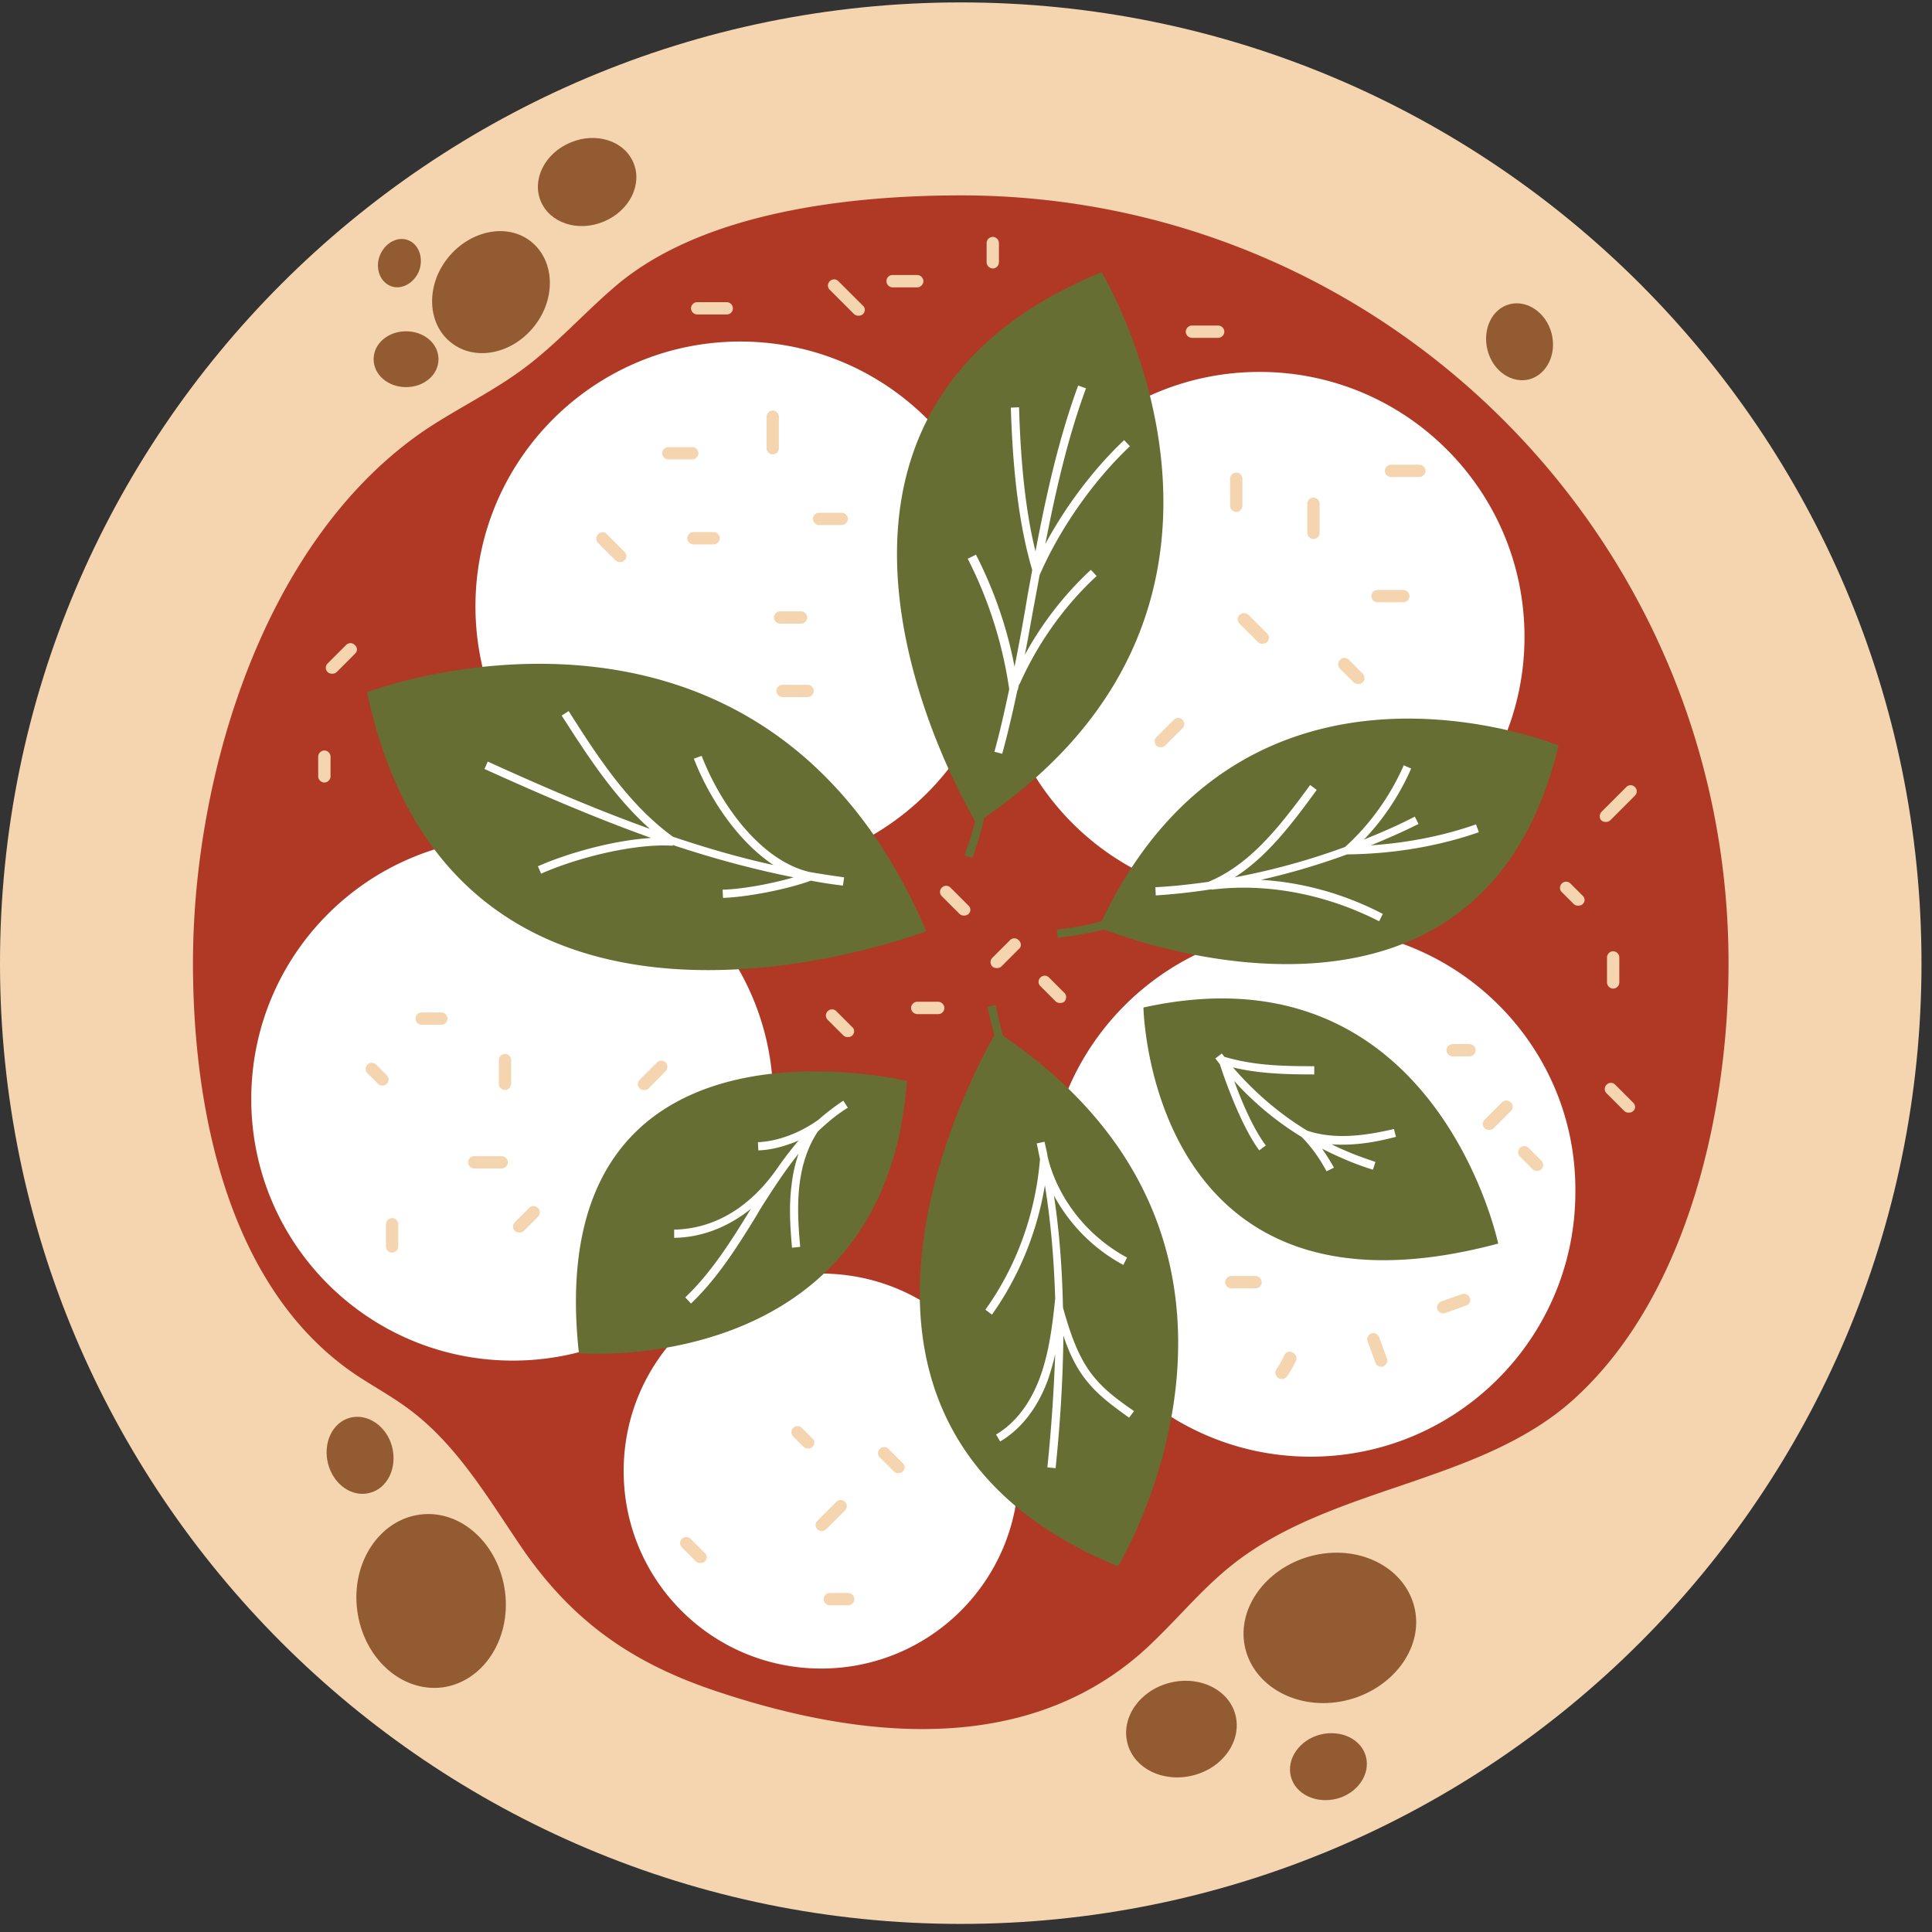 <svg xmlns="http://www.w3.org/2000/svg" width="367" viewBox="0 0 275.25 275.25" height="367" version="1.0"><rect x="0" y="0" width="275.25" height="275.25" fill="#333333" stroke="none"/><defs><clipPath id="a"><path d="M50.352 57h203.445v160.762H50.352zm0 0"/></clipPath><clipPath id="b"><path d="M0 .344h273.754v273.754H0zm0 0"/></clipPath></defs><g clip-path="url(#a)"><path d="M89.957 103.09c-5.043.379-17.355 2.074-26.824 9.68-7.094 5.699-12.738 14.574-12.781 28.515-.043 13.516 5.988 22.004 13.492 27.383 8.492 6.086 19.09 7.922 24.636 8.48 1.098 3.73 1.852 8.434 2.16 13.54.337 5.558.133 11.585-.824 17.41l-1.59 9.668 8.926-4.059c9.711-4.465 27.856-8.164 46.903-7.945 4.785.054 9.617.394 14.43.886 3.214.332 6.394.684 9.566 1.176 4.078.633 8.008 1.375 11.93 2.414 4.14 1.098 8.027 2.235 11.874 3.996-2.957-2.98-6.039-5.586-9.605-7.886-3.527-2.278-7.29-4.067-11.262-5.63-3.133-1.226-6.347-2.187-9.648-2.96-2.18-.512-4.39-.875-6.61-1.176-8.421-1.133-16.953-1.144-24.988-.59-10.86.746-20.836 2.715-28.629 5.117a92.4 92.4 0 0 0-.004-11.058c-.484-7.934-2-15.035-4.011-19.887l-1.336-3.223H92.27s-12.872.067-22.41-6.699c-5.212-3.695-9.294-9.605-9.325-18.957-.031-10.066 3.809-16.586 8.899-20.738 7.046-5.746 16.16-7.258 20.43-7.652.116 1.406.296 2.804.53 4.175 1.891 10.989 7.184 20.336 14.801 24.961-6.18-5.582-9.27-15.027-9.367-25.449-.078-8.512 2.063-17.543 6.66-25.586 2.485-4.351 5.762-8.308 9.805-11.758 7.844-6.691 18.82-11.136 33.684-10.965 16.097.106 26.859 4.977 33.992 11.622 14.035 13.085 14.035 32.543 14.035 32.543v6.445l6.402-.77s16.809-2.125 29.52 4.836c7.09 3.88 12.68 10.88 12.73 23.153.094 11.73-4.105 18.507-9.902 22.23-4.77 3.063-10.395 4.117-15.156 4.566-4.543.43-8.368.293-10.141.188.262-.367.508-.738.742-1.117a25.16 25.16 0 0 0 2.899-6.614c.468-1.718.816-3.44.902-5.27.184-3.862-.39-7.675-1.867-11.76-.14 2.292-.543 4.312-1.063 6.378-.777 3.113-2.058 5.766-3.554 8.363-.977 1.696-2.118 3.215-3.305 4.727-.781.996-1.613 1.95-2.438 2.91-2.128 2.484-4.39 4.797-7.07 6.703-4.305 3.059-8.984 5.375-14.305 6.25 5.75.946 11.442.41 16.805-1.55 1.895-.692 3.676-1.602 5.363-2.672a46.17 46.17 0 0 0-1.101 10.847c.113 6.817 1.433 13.727 3.047 20.918.398-7.133 1.183-13.875 2.672-20.316.707-3.063 1.601-5.965 2.796-8.715 2.438.402 6.063.82 10.227.707 6.316-.168 13.746-1.73 20.133-5.637 8.383-5.129 15.195-14.41 15.328-31.136.059-13.536-4.926-22.497-11.766-28.489-11.199-9.804-28.101-11.156-36.96-11.117-1.145-8.285-4.899-23.574-17.176-34.973-8.79-8.16-21.934-14.472-41.743-14.52-15.136.013-27.003 3.93-35.875 10.212-2.882 2.039-5.468 4.312-7.707 6.812-3.484 3.895-6.25 8.215-8.246 12.813a54.84 54.84 0 0 0-4.238 16.25zm0 0" fill-rule="evenodd"/></g><g clip-path="url(#b)"><path fill="#f5d5af" d="M273.754 137.223c0 75.574-61.3 136.875-136.875 136.875C61.3 274.098 0 212.797 0 137.223 0 61.648 61.3.343 136.879.343c75.574 0 136.875 61.305 136.875 136.88zm0 0"/></g><path fill="#af3925" d="M136.879 27.836c-15.797 0-36.852 2.34-49.254 12.988-4.445 3.801-8.305 8.188-13.043 11.7-4.39 3.273-9.418 5.671-13.98 8.714-23.106 15.676-33.11 49.367-33.11 75.985 0 20.59 4.856 46.093 22.988 58.492 2.516 1.7 5.149 3.101 7.606 4.914 6.96 5.09 11.406 12.754 16.262 19.89 7.254 10.586 15.91 16.551 28.02 20.532 19.71 6.55 43.05 9.242 59.952-5.324 4.563-3.977 8.309-8.832 13.047-12.637 14.39-11.582 35.914-11.582 49.367-24.215 15.852-14.8 21.528-40.828 21.528-61.652 0-60.426-48.961-109.387-109.383-109.387zm-89.79 82.77c0 .468-.41.878-.878.878a.901.901 0 0 1-.879-.879v-2.804c0-.469.41-.88.879-.88.469 0 .879.411.879.88zm3.509-17.489-2.633 2.633c-.176.176-.41.234-.645.234-.23 0-.465-.058-.64-.234a.85.85 0 0 1 0-1.23l2.633-2.633a.852.852 0 0 1 1.226 0c.41.351.41.879.059 1.23zm1.113 60.367c-.352-.351-.527-.761-.527-1.23s.175-.934.527-1.227c.64-.644 1.812-.644 2.453 0l1.523 1.52c.352.351.528.762.528 1.23 0 .465-.176.934-.528 1.227-.351.351-.761.527-1.23.527-.465 0-.934-.176-1.227-.527zm5.906 24.098c0 .996-.762 1.754-1.754 1.754-.996 0-1.758-.758-1.758-1.754v-3.156c0-.996.762-1.758 1.758-1.758.992 0 1.754.762 1.754 1.758zm12.574-26.555c0-.996.762-1.754 1.758-1.754.992 0 1.754.758 1.754 1.754v3.391c0 .996-.762 1.758-1.754 1.758a1.726 1.726 0 0 1-1.758-1.758zm-7.308-4.152h-2.809c-.996 0-1.754-.762-1.754-1.758 0-.992.758-1.754 1.754-1.754h2.809c.992 0 1.754.762 1.754 1.754 0 .996-.762 1.758-1.754 1.758zm4.68 20.473a1.726 1.726 0 0 1-1.758-1.758c0-.992.761-1.754 1.757-1.754h3.918c.997 0 1.754.762 1.754 1.754 0 .996-.757 1.758-1.754 1.758zm9.707 6.55-2.047 2.047c-.352.352-.758.528-1.227.528-.469 0-.937-.176-1.23-.528-.348-.351-.524-.761-.524-1.23 0-.465.176-.934.524-1.227l2.046-2.047c.645-.644 1.817-.644 2.458 0 .351.352.527.762.527 1.227 0 .469-.176.937-.527 1.23zm49.898-134.714h3.508c.469 0 .879.41.879.879 0 .468-.41.878-.88.878h-3.507a.901.901 0 0 1-.879-.879c0-.468.352-.878.879-.878zm-10.473 32.992h3.22c.991 0 1.753.761 1.753 1.754 0 .996-.762 1.757-1.754 1.757h-3.219a1.726 1.726 0 0 1-1.754-1.757c0-.993.762-1.754 1.754-1.754zm4.739 75.34c-.176.175-.41.234-.641.234-.234 0-.469-.059-.645-.234l-2.222-2.223a.845.845 0 0 1 0-1.227.845.845 0 0 1 1.226 0l2.223 2.223c.41.352.41.875.059 1.227zm-26.204-84.7h3.391c.996 0 1.754.762 1.754 1.754 0 .996-.758 1.758-1.754 1.758h-3.39a1.726 1.726 0 0 1-1.758-1.758c0-.992.761-1.754 1.757-1.754zm-6.843 18.192c-.469 0-.938-.176-1.23-.528L84.64 77.97c-.352-.352-.528-.762-.528-1.23 0-.47.176-.938.528-1.227.644-.645 1.812-.645 2.457 0l2.515 2.511c.352.352.528.762.528 1.23 0 .47-.176.938-.528 1.227-.351.293-.761.528-1.226.528zm7.078 72.242-2.457 2.457c-.352.352-.762.527-1.23.527-.47 0-.934-.175-1.227-.527-.352-.352-.528-.762-.528-1.23 0-.47.176-.934.528-1.227l2.457-2.457c.699-.703 1.812-.703 2.457 0 .347.352.523.762.523 1.227 0 .468-.175.878-.523 1.23zm5.613 69.84c-.351.351-.762.527-1.226.527-.47 0-.938-.176-1.23-.527l-1.99-1.988c-.35-.352-.527-.758-.527-1.227 0-.469.176-.938.528-1.23.644-.641 1.812-.641 2.457 0l1.988 1.992c.352.347.527.758.527 1.226 0 .469-.175.88-.527 1.227zm.586-144.656h-2.867a1.722 1.722 0 0 1-1.754-1.754c0-.993.762-1.754 1.754-1.754h2.867c.992 0 1.754.761 1.754 1.754 0 .996-.82 1.754-1.754 1.754zm1.871-33.633h-4.21a.901.901 0 0 1-.88-.88.9.9 0 0 1 .88-.874h4.21a.9.9 0 0 1 .88.875.863.863 0 0 1-.88.879zm4.797 19.011V59.31c0-.996.762-1.758 1.754-1.758.996 0 1.754.761 1.754 1.758v4.504c0 .992-.758 1.753-1.754 1.753a1.725 1.725 0 0 1-1.754-1.754zm2.867 22.403h2.98c.997 0 1.758.762 1.758 1.754 0 .996-.761 1.754-1.757 1.754h-2.98c-.997 0-1.759-.758-1.759-1.754 0-.992.762-1.754 1.758-1.754zm-1.523 12.226c0-.996.761-1.757 1.758-1.757H115c.996 0 1.754.761 1.754 1.757 0 .993-.758 1.754-1.754 1.754h-3.566a1.762 1.762 0 0 1-1.758-1.754zm4.215 108.274-1.465-1.465c-.352-.352-.528-.758-.528-1.227 0-.468.176-.937.528-1.23.644-.64 1.812-.64 2.457 0l1.46 1.465c.352.347.528.758.528 1.226 0 .47-.176.938-.527 1.23-.348.349-.758.524-1.227.524-.469 0-.879-.175-1.226-.523zm1.46 10.527c0-.469.176-.937.528-1.226l2.687-2.692c.645-.644 1.817-.644 2.457 0 .352.352.528.758.528 1.227 0 .469-.176.937-.528 1.23l-2.687 2.688c-.352.351-.762.527-1.23.527-.47 0-.934-.176-1.227-.527-.352-.348-.527-.758-.527-1.227zm5.497 12.344h-2.63a1.726 1.726 0 0 1-1.757-1.758c0-.992.762-1.754 1.758-1.754h2.629c.996 0 1.757.762 1.757 1.754 0 .996-.82 1.758-1.757 1.758zm2.109-184.844c-.176.176-.41.235-.644.235-.235 0-.47-.059-.645-.235l-3.45-3.453a.845.845 0 0 1 0-1.227.845.845 0 0 1 1.227 0l3.453 3.45c.407.293.407.879.059 1.23zm6.316 165.54c-.351.35-.761.527-1.23.527-.465 0-.934-.176-1.227-.528l-1.988-1.988c-.351-.352-.527-.762-.527-1.23 0-.465.176-.934.527-1.227.64-.645 1.813-.645 2.457 0l1.988 1.988c.352.352.528.762.528 1.23 0 .466-.176.876-.528 1.227zm4.387-65.805h-2.984a.898.898 0 0 1-.875-.88c0-.468.406-.878.875-.878h2.984c.469 0 .88.41.88.879a.863.863 0 0 1-.88.879zm4.328-14.274c-.175.176-.41.234-.644.234-.235 0-.465-.058-.64-.234l-2.517-2.516a.85.85 0 0 1 0-1.23.852.852 0 0 1 1.227 0l2.516 2.516c.41.351.41.937.058 1.23zm2.575-92.832v-2.75a.9.9 0 0 1 .878-.875.9.9 0 0 1 .875.875v2.75a.9.9 0 0 1-.875.879.901.901 0 0 1-.879-.879zm4.62 97.805-2.515 2.515c-.176.172-.41.23-.645.23-.234 0-.468-.058-.64-.23a.85.85 0 0 1 0-1.23l2.512-2.516a.85.85 0 0 1 1.23 0c.41.352.41.938.059 1.23zm6.493 7.484c-.176.176-.41.235-.645.235-.234 0-.465-.06-.64-.235l-2.164-2.164a.845.845 0 0 1 0-1.226.845.845 0 0 1 1.226 0l2.164 2.164c.352.293.352.879.059 1.226zm55.277 5.207h2.399c.996 0 1.753.762 1.753 1.754 0 .996-.757 1.758-1.753 1.758h-2.399a1.726 1.726 0 0 1-1.754-1.758c0-.992.817-1.754 1.754-1.754zm-25.855-58.203c.351.352.527.762.527 1.23 0 .47-.176.934-.527 1.227-.352.352-.758.527-1.227.527-.469 0-.937-.175-1.23-.527l-2.63-2.629c-.35-.351-.527-.762-.527-1.23 0-.469.176-.938.528-1.227.699-.703 1.812-.703 2.453 0zm-4.973-23.219c.996 0 1.758.758 1.758 1.754v3.86c0 .996-.762 1.754-1.758 1.754a1.722 1.722 0 0 1-1.754-1.754v-3.86c0-.996.82-1.754 1.754-1.754zm-7.016 37.903-2.457 2.457c-.351.351-.761.527-1.23.527s-.934-.176-1.227-.527c-.351-.352-.527-.762-.527-1.227 0-.469.176-.937.527-1.23l2.457-2.457c.7-.704 1.813-.704 2.457 0 .348.351.524.761.524 1.23 0 .465-.176.934-.524 1.227zm.7-56.215a.894.894 0 0 1-.875-.875c0-.469.406-.88.875-.88h3.746a.9.9 0 0 1 .875.88c0 .469-.41.875-.875.875zm9.066 136.293h-3.45a1.72 1.72 0 0 1-1.753-1.754 1.72 1.72 0 0 1 1.754-1.754h3.449c.996 0 1.758.758 1.758 1.754s-.762 1.754-1.758 1.754zm6.55 9.887c-.405.82-.816 1.578-1.343 2.34-.352.468-.879.761-1.46.761-.352 0-.704-.117-.997-.293-.82-.527-.992-1.64-.469-2.457.41-.586.762-1.172 1.055-1.812.176-.41.527-.762.992-.938.469-.176.938-.117 1.348.059.41.175.758.527.875.996.234.406.176.875 0 1.344zm3.454-118.395c0 .996-.762 1.758-1.754 1.758a1.726 1.726 0 0 1-1.758-1.758v-4.152c0-.993.762-1.754 1.758-1.754.992 0 1.754.761 1.754 1.754zm3.45 21.937-1.99-1.988a1.682 1.682 0 0 1-.523-1.23c0-.469.172-.934.524-1.227.644-.644 1.816-.644 2.457 0l1.988 1.988c.352.352.528.762.528 1.227 0 .469-.176.938-.528 1.23-.347.352-.758.528-1.226.528-.47 0-.938-.235-1.23-.528zm6.026 96.692a1.73 1.73 0 0 1-.996.933c-.175.06-.41.118-.586.118a1.702 1.702 0 0 1-1.636-1.168l-1.11-3.043c-.351-.934.118-1.93 1.051-2.223.469-.176.938-.117 1.348.059.406.175.758.527.933.996l1.114 3.039c.117.41.058.879-.118 1.289zm1.52-107.863h-3.684c-.996 0-1.754-.762-1.754-1.758 0-.992.758-1.754 1.754-1.754h3.684c.996 0 1.754.762 1.754 1.754 0 .996-.758 1.758-1.754 1.758zm2.281-17.844h-4.035a1.72 1.72 0 0 1-1.754-1.754c0-.992.758-1.754 1.754-1.754h4.035c.996 0 1.754.762 1.754 1.754a1.72 1.72 0 0 1-1.754 1.754zm7.02 117.984-2.985 1.055c-.175.059-.347.117-.582.117a1.707 1.707 0 0 1-1.64-1.172c-.293-.933.176-1.93 1.113-2.222l2.984-1.051c.934-.293 1.93.176 2.223 1.11.29.82-.176 1.812-1.113 2.163zm3.043-24.976c-.469 0-.938-.176-1.23-.528-.352-.351-.524-.757-.524-1.226s.172-.938.523-1.23l2.457-2.458c.703-.699 1.813-.699 2.457 0 .352.352.528.762.528 1.23 0 .47-.176.934-.528 1.227l-2.457 2.457c-.351.352-.757.528-1.226.528zm8.011 5.324c-.351.351-.757.527-1.226.527s-.938-.176-1.23-.527l-1.813-1.813c-.352-.351-.527-.761-.527-1.23s.175-.938.527-1.227c.703-.703 1.812-.703 2.457 0l1.812 1.813c.352.351.528.758.528 1.226 0 .47-.176.88-.528 1.23zm5.266-38.375c-.176.176-.41.234-.644.234-.235 0-.47-.058-.641-.234l-1.7-1.695a.845.845 0 0 1 0-1.227.85.85 0 0 1 1.231 0l1.696 1.695c.41.352.41.88.058 1.227zm2.691-13.16 3.508-3.508a.85.85 0 0 1 1.23 0 .845.845 0 0 1 0 1.226l-3.51 3.512c-.177.176-.411.235-.642.235-.234 0-.468-.059-.644-.235-.293-.293-.293-.879.059-1.23zm2.516 20.765v3.57a.9.9 0 0 1-.879.876.897.897 0 0 1-.875-.875v-3.57c0-.47.406-.876.875-.876s.88.407.88.875zm1.988 21.88c-.175.175-.41.234-.644.234-.234 0-.469-.059-.645-.235l-2.511-2.515a.85.85 0 0 1 0-1.23.845.845 0 0 1 1.226 0l2.516 2.515c.41.351.41.937.058 1.23zm0 0"/><path fill="#fff" d="M186.89 132.191c-18.6 0-34.1 13.512-37.144 31.235-.059-.348-.117-.7-.234-1.051l-.176-.879-2.867.645.176.879c.117.464.234.992.292 1.46h-.058l.176.645c-.703 7.66-3.332 14.855-7.664 20.883l-.524.699 2.399 1.7.523-.704a44.919 44.919 0 0 0 6.668-14.039c.41 3.566.703 7.254.82 11.172-.058.293-.058.527-.117.82l-.117.059.059.293c-.352 3.097-.817 6.433-1.872 9.531-.644 1.758-1.636 3.922-3.335 5.793-3.508-11.523-14.211-19.887-26.907-19.887-15.558 0-28.136 12.575-28.136 28.133 0 15.563 12.578 28.137 28.136 28.137 15.559 0 28.137-12.574 28.137-28.137 0-1.695-.176-3.332-.469-4.973 1.93-1.695 3.336-3.742 4.27-5.671-.176 3.218-.469 6.55-.817 10.004l-.117.875 2.922.292.117-.878c.528-5.262.88-10.235 1.055-14.915a16.213 16.213 0 0 0 1.93 2.985c1.754 2.164 3.976 3.8 6.14 5.32l.528-.699-.528.7.703.527 1.696-2.399-.7-.527c-1.988-1.461-4.097-2.922-5.617-4.797-2.105-2.629-3.215-6.14-4.152-9.356v-1.347c5.789 13.394 19.129 22.812 34.629 22.812 20.824 0 37.726-16.902 37.726-37.726.176-20.766-16.726-37.614-37.55-37.614zm-86.456 90.258c-.176.176-.407.235-.641.235-.234 0-.469-.059-.645-.235l-1.988-1.988a.85.85 0 0 1 0-1.23.845.845 0 0 1 1.227 0l1.988 1.988c.41.351.41.879.059 1.23zm15.328-16.32c-.176.176-.41.234-.645.234-.234 0-.469-.058-.644-.234l-1.461-1.465a.845.845 0 0 1 0-1.226.845.845 0 0 1 1.226 0l1.465 1.46c.41.293.41.88.059 1.23zm1.343 11.992c-.234 0-.468-.059-.644-.234a.856.856 0 0 1 0-1.23l2.691-2.692a.856.856 0 0 1 1.23 0 .85.85 0 0 1 0 1.23l-2.69 2.692c-.176.117-.352.234-.587.234zm3.743 10.586h-2.63a.901.901 0 0 1-.878-.879.9.9 0 0 1 .879-.875h2.629a.9.9 0 0 1 .879.875c0 .469-.41.879-.88.879zm7.78-19.07c-.175.175-.41.234-.644.234-.234 0-.464-.059-.64-.234l-1.989-1.989a.845.845 0 0 1 0-1.226.845.845 0 0 1 1.227 0l1.988 1.988c.41.352.41.875.059 1.227zm50.247-26.086h-3.45a.901.901 0 0 1-.878-.88c0-.468.41-.878.879-.878h3.449c.469 0 .879.41.879.879a.863.863 0 0 1-.879.879zm5.734 10.351c-.351.762-.761 1.52-1.289 2.223a.908.908 0 0 1-.699.352.945.945 0 0 1-.527-.176c-.41-.293-.528-.82-.235-1.227.41-.644.82-1.289 1.11-1.992.234-.465.703-.64 1.172-.406.527.293.703.816.468 1.226zm12.457.762c-.117.059-.175.059-.293.059a.88.88 0 0 1-.816-.586l-1.113-3.043c-.176-.465.058-.934.527-1.11.469-.175.938.059 1.113.528l1.11 3.039c.176.41-.059.937-.528 1.113zm11.817-8.656-2.98 1.05c-.118.06-.176.06-.294.06a.881.881 0 0 1-.82-.587c-.176-.465.117-.933.527-1.11l2.98-1.054c.47-.176.938.117 1.114.528.176.41-.058.937-.527 1.113zm.469-35.508h-2.399a.901.901 0 0 1-.879-.879.9.9 0 0 1 .88-.875h2.398a.9.9 0 0 1 .878.875.863.863 0 0 1-.878.879zm5.906 7.781-2.453 2.457c-.176.172-.41.23-.645.23-.234 0-.469-.058-.644-.23a.85.85 0 0 1 0-1.23l2.457-2.457a.845.845 0 0 1 1.226 0c.41.293.41.879.059 1.23zm3.746 8.54c-.234 0-.469-.06-.645-.235l-1.812-1.813a.85.85 0 0 1 0-1.23.845.845 0 0 1 1.226 0l1.817 1.816a.852.852 0 0 1 0 1.227c-.176.117-.352.234-.586.234zM98.387 186.882l.644-.586c3.918-3.684 6.727-8.305 9.477-12.75.41-.703.875-1.402 1.285-2.106.703-1.113 1.406-2.164 2.105-3.218 0 .175-.058.293-.058.468-.348 3.22-.176 6.375.058 9.125l.059.88 2.926-.235-.059-.879c-.234-2.633-.41-5.613-.117-8.539.352-2.867 1.172-5.266 2.457-7.254.234-.234.469-.469.762-.703l.586-.406-.059-.059a23.904 23.904 0 0 1 2.746-2.05l.762-.466-1.578-2.457-.762.47a27.048 27.048 0 0 0-3.566 2.687c-.118.117-.293.175-.41.293l-.118-.059-.234.293c-1.754 1.113-3.629 1.93-5.5 2.281.234-1.636.352-3.332.352-5.031 0-15.5-9.477-28.777-22.93-34.394a58.772 58.772 0 0 1 4.27-.7 38.977 38.977 0 0 0 13.628 2.63 78.98 78.98 0 0 0 3.98.995c-2.222.469-4.503.762-6.144.82h-.875l.117 2.922h.875c3.454-.117 9.067-1.167 12.52-2.398l.469.117v-.058c1.343.234 2.629.41 3.976.586l.875.117.352-2.926-.875-.117a53.598 53.598 0 0 1-4.504-.7l-.059-.292-.41.175c-.351-.117-.703-.175-1.055-.351 13.57-3.336 24.278-13.98 27.668-27.551.176 1.402.41 2.75.762 4.035a149.887 149.887 0 0 1-1.754 7.254l-.234.82 2.808.758.23-.816.704-2.633c3.805 9.3 11.172 16.73 20.414 20.531-.117 0-.234 0-.41.059l-.875.058.176 2.926.875-.058a98.27 98.27 0 0 0 7.136-.762h.176l.059.176.234-.118c2.281.41 4.68.645 7.078.645 1.754 0 3.453-.117 5.149-.352 3.918.758 7.836 2.106 11.523 3.977l.758.41 1.348-2.574-.762-.41c-2.164-1.11-4.387-2.047-6.61-2.75a38.009 38.009 0 0 0 9.712-4.68 56.397 56.397 0 0 0 10.527-2.57l.82-.293-.937-2.75-.817.293a64.069 64.069 0 0 1-4.68 1.402 37.429 37.429 0 0 0 11.758-27.316c0-20.824-16.906-37.73-37.73-37.73-10.297 0-19.594 4.097-26.383 10.765.762-2.75 1.582-5.5 2.574-8.133l.293-.816-2.75-.996-.289.82c-1.699 4.621-2.984 9.36-4.097 14.156-.582.817-1.11 1.637-1.637 2.453-.527-3.86-.879-8.246-.996-13.218v-.875l-2.922.058v.875c.176 6.785.7 12.578 1.637 17.492-.88 1.93-1.52 3.977-2.047 6.024-2.34-18.602-18.192-32.934-37.38-32.934-20.823 0-37.726 16.906-37.726 37.73 0 9.184 3.332 17.665 8.774 24.215-2.223-.992-4.446-1.988-6.551-2.921l-.82-.352-1.23 2.691.82.348c4.386 1.992 8.949 4.04 13.746 5.969a33.951 33.951 0 0 0 4.503 2.984c-1.578.348-3.214.758-4.738 1.168a36.502 36.502 0 0 0-9.183-1.168c-20.59 0-37.262 16.668-37.262 37.258 0 20.59 16.672 37.262 37.262 37.262 9.066 0 17.375-3.215 23.867-8.656zM198.18 66.21h4.035c.469 0 .879.406.879.875s-.41.879-.88.879h-4.034a.901.901 0 0 1-.88-.88.86.86 0 0 1 .88-.874zm-1.93 17.84h3.684a.9.9 0 0 1 .879.875c0 .469-.41.879-.88.879h-3.683a.901.901 0 0 1-.879-.88c0-.464.352-.874.879-.874zm-5.324 9.945a.85.85 0 0 1 1.23 0l1.989 1.988a.852.852 0 0 1 0 1.227c-.176.176-.41.234-.645.234-.234 0-.469-.058-.645-.234l-1.988-1.988c-.293-.352-.293-.938.059-1.227zm-4.68-22.23c0-.47.41-.875.879-.875.465 0 .875.406.875.875v4.152a.9.9 0 0 1-.875.879.901.901 0 0 1-.879-.879zm-8.363 15.851 2.633 2.633a.856.856 0 0 1 0 1.23c-.176.176-.41.235-.645.235-.234 0-.469-.059-.644-.235l-2.633-2.632a.85.85 0 0 1 0-1.23.92.92 0 0 1 1.289 0zM175.25 68.2a.9.9 0 0 1 .875-.879c.469 0 .879.41.879.88v3.859c0 .468-.41.879-.879.879a.9.9 0 0 1-.875-.88zm-10.473 36.793 2.457-2.457a.85.85 0 0 1 1.23 0 .845.845 0 0 1 0 1.227l-2.456 2.457c-.176.176-.41.234-.645.234-.234 0-.468-.058-.644-.234a.91.91 0 0 1 .058-1.227zM53.875 154.418l-1.523-1.52a.85.85 0 0 1 0-1.23.856.856 0 0 1 1.23 0l1.52 1.523a.845.845 0 0 1 0 1.227c-.176.176-.41.234-.645.234a.744.744 0 0 1-.582-.234zm2.863 23.164a.898.898 0 0 1-.875.879.901.901 0 0 1-.879-.879v-3.156c0-.469.41-.88.88-.88.468 0 .874.411.874.88zm6.145-31.586h-2.809a.901.901 0 0 1-.879-.879.9.9 0 0 1 .88-.875h2.808a.9.9 0 0 1 .875.875.862.862 0 0 1-.875.88zm8.597 20.473h-3.918a.901.901 0 0 1-.878-.88.9.9 0 0 1 .879-.874h3.917a.9.9 0 0 1 .88.875c0 .469-.41.879-.88.879zm1.344-12.051a.898.898 0 0 1-.875.879.901.901 0 0 1-.879-.879v-3.39c0-.47.41-.88.88-.88.468 0 .874.41.874.88zm37.906 10.473-.527.699c-.527.82-1.11 1.582-1.695 2.281.351-1.05.644-2.164.875-3.215a9.938 9.938 0 0 0 1.816-.351c-.176.175-.351.41-.469.586zm5.965-91.836h3.22c.468 0 .878.406.878.875 0 .468-.41.879-.879.879h-3.219a.898.898 0 0 1-.875-.88c0-.468.352-.874.875-.874zm-.757 25.386a.9.9 0 0 1-.88.875h-3.566a.9.9 0 0 1-.879-.875c0-.468.41-.879.88-.879h3.566c.468 0 .879.41.879.88zm-1.817-11.347c.469 0 .879.406.879.875s-.41.879-.879.879h-2.98a.901.901 0 0 1-.88-.88c0-.468.41-.874.88-.874zm-4.91-27.727c0-.469.406-.879.875-.879s.879.41.879.88v4.503a.9.9 0 0 1-.88.875.897.897 0 0 1-.874-.875zm-6.672 17.313a.898.898 0 0 1-.875.879h-2.867a.901.901 0 0 1-.879-.88c0-.468.41-.878.879-.878h2.867c.469 0 .875.41.875.879zM95.23 63.695h3.391a.9.9 0 0 1 .879.875c0 .47-.41.88-.879.88h-3.39a.901.901 0 0 1-.88-.88c0-.465.352-.875.88-.875zM85.227 76.094a.845.845 0 0 1 1.226 0l2.516 2.515a.85.85 0 0 1 0 1.23c-.176.177-.406.235-.64.235-.235 0-.47-.058-.645-.234l-2.516-2.516a.906.906 0 0 1 .059-1.23zm-8.54 97.219-2.046 2.046c-.176.176-.41.235-.645.235-.234 0-.469-.059-.644-.235a.845.845 0 0 1 0-1.226l2.046-2.047a.85.85 0 0 1 1.23 0c.352.289.352.875.06 1.226zm15.735-18.25c-.176.175-.41.234-.645.234-.234 0-.468-.059-.644-.234a.852.852 0 0 1 0-1.227l2.457-2.457a.85.85 0 0 1 1.23 0 .845.845 0 0 1 0 1.226zm0 0"/><path fill="#666e34" d="m137.402 121.836 1.114.41a40.062 40.062 0 0 0 1.695-5.73c45.098-30.887 16.73-77.739 16.73-77.739-50.363 20.649-20.765 73.528-18.015 78.207a46.561 46.561 0 0 1-1.524 4.852zm1.641-42.816c2.57 5.03 4.445 10.414 5.496 15.968.645-3.215 1.23-6.375 1.754-9.535.234-1.402.527-2.863.762-4.27-1.754-5.906-2.75-13.453-3.043-23.105l1.172-.058c.234 8.308.992 15.093 2.34 20.53 1.519-7.952 3.273-15.968 6.081-23.628l1.114.406c-2.633 7.137-4.328 14.684-5.793 22.172 2.926-5.441 6.96-10.766 11.23-14.8l.82.878c-5.206 4.914-10.003 11.758-12.867 18.367-.234 1.285-.468 2.516-.703 3.801-.469 2.457-.879 4.973-1.402 7.547 2.453-4.504 5.672-8.656 9.414-12.11l.82.88c-4.68 4.328-8.422 9.652-10.996 15.44h-.058c-.059.235-.118.528-.176.763v.058h-.059c-.644 3.04-1.344 6.082-2.164 9.067l-1.113-.293c.82-2.926 1.465-5.91 2.11-8.891a59.576 59.576 0 0 0-5.91-18.602zm11.523 53.406.118 1.168a50.328 50.328 0 0 0 6.609-1.168c6.434 2.457 53.93 18.894 64.754-26.207 0 0-44.457-18.309-65.106 25.035-2.105.586-4.21.937-6.375 1.172zm21.582-6.785c5.91-2.457 10.063-7.723 14.508-13.805l.934.7c-3.684 5.089-7.192 9.593-11.695 12.46a97.872 97.872 0 0 0 15.734-4.328c3.566-3.219 6.434-7.254 8.363-11.64l1.055.468c-1.64 3.742-3.922 7.195-6.727 10.117 2.453-.992 4.91-2.047 7.25-3.273l.528 1.05c-2.223 1.114-4.504 2.106-6.786 3.044 5.208-.352 10.297-1.344 14.977-2.985l.406 1.114c-5.847 2.046-12.34 3.101-18.773 3.16a99.414 99.414 0 0 1-12.285 3.625c5.906.351 11.875 1.988 17.37 4.855l-.523 1.05c-7.547-3.858-16.027-5.495-23.867-4.503v-.059a89.28 89.28 0 0 1-7.957.88l-.058-1.173c2.457-.113 4.972-.406 7.546-.757zm-29.246 21.933a59.098 59.098 0 0 1-1.054-4.387l-1.168.235c.293 1.344.644 2.75.992 4.094-3.332 5.793-30.473 55.922 17.61 75.632.058 0 27.609-45.625-16.38-75.574zm17.664 31.59-.527 1.05a24.357 24.357 0 0 1-9.883-9.886c.758 5.031 1.168 10.297 1.285 15.969.938 3.277 2.047 6.96 4.329 9.77 1.582 1.988 3.687 3.511 5.792 4.972l-.703.938c-2.105-1.524-4.328-3.102-5.964-5.149-1.583-1.93-2.633-4.21-3.395-6.55-.059 5.847-.41 12.105-1.11 18.894l-1.171-.117c.586-5.735.937-11.118 1.113-16.145-.234 1.11-.586 2.281-.937 3.39-.993 2.868-3.043 6.786-6.903 9.067l-.586-.992c3.57-2.11 5.442-5.793 6.38-8.484 1.226-3.508 1.694-7.43 2.046-10.88-.176-5.734-.644-11.054-1.465-16.144-1.11 6.668-3.683 12.985-7.543 18.426l-.937-.703c4.445-6.2 7.136-13.63 7.781-21.465-.176-.762-.293-1.465-.469-2.223l1.11-.234c.175.758.351 1.46.468 2.223 1.461 5.964 5.735 11.289 11.29 14.273zm-28.601-46.504c-23.692-55.394-79.672-34.043-79.672-34.043 12.695 59.899 79.672 34.043 79.672 34.043zM95.87 120.492c-5.496-.351-13.629 1.695-18.777 3.977l-.465-1.051c4.27-1.871 10.644-3.688 16.144-4.035-8.367-2.985-16.378-6.496-23.75-9.828l.47-1.055c7.195 3.277 14.972 6.668 23.105 9.594-5.207-4.621-9.067-10.703-12.578-16.145l.996-.644c3.976 6.261 8.48 13.28 14.855 17.902 4.68 1.578 9.477 2.98 14.332 4.035-5.031-3.336-9.125-9.418-11.348-15.152l1.114-.406c2.746 7.136 8.539 14.972 15.383 16.55 1.636.293 3.273.528 4.914.762l-.176 1.172a61.041 61.041 0 0 1-4.563-.703c-3.336 1.226-9.007 2.34-12.52 2.457l-.058-1.172c2.692-.059 6.903-.816 10.121-1.754-5.851-1.168-11.64-2.75-17.257-4.621zm67.035 23.047s.82 46.914 50.54 33.633c0 0-8.95-42.817-50.54-33.633zm28.43 19.54c-.527 0-1.113 0-1.637-.06 1.988.993 4.094 1.813 6.258 2.512l-.352 1.114c-2.515-.762-4.914-1.813-7.253-2.985.585.82 1.171 1.758 1.695 2.692l-1.05.527c-.997-1.871-2.224-3.57-3.571-4.914-3.567-2.164-6.785-4.856-9.59-7.957.992 2.75 2.687 6.789 4.504 9.183l-.938.704c-2.75-3.743-5.148-10.82-5.617-12.282-.23-.293-.406-.527-.64-.82l.933-.703c.117.176.234.293.352.469 4.152 1.226 8.074 1.343 12.812 1.343v1.172c-4.215 0-7.84-.117-11.582-.996 3.04 3.512 6.61 6.61 10.586 9.008 4.152 1.406 8.774.586 12.344-.234l.293 1.113c-2.223.586-4.856 1.113-7.547 1.113zm-108.86 29.714s43.579 3.684 46.739-38.785c0 0-52.352-12.633-46.738 38.785zm34.16-33.285a31.455 31.455 0 0 1 3.512-2.692l.645.996c-1.523.934-2.926 2.106-4.273 3.391-1.403 2.106-2.282 4.68-2.63 7.723-.35 3.043-.117 6.082.114 8.715l-1.168.117c-.234-2.692-.469-5.848-.059-8.95.176-1.578.528-3.101.996-4.445-1.699 2.106-3.218 4.387-4.68 6.668a40.66 40.66 0 0 0-1.288 2.106c-2.692 4.386-5.555 8.949-9.36 12.578l-.816-.88c3.683-3.507 6.492-7.952 9.183-12.343a.434.434 0 0 0 .118-.23c-3.22 2.57-6.961 4.035-10.883 4.093v-1.171c5.851-.118 10.996-3.274 14.918-9.067a53.283 53.283 0 0 1 2.808-3.625c-1.933.817-3.863 1.344-5.734 1.403l-.059-1.168c2.81-.118 5.965-1.29 8.657-3.22zm0 0"/><path fill="#925b32" d="M76.102 46.496c-3.16 3.977-8.48 5.031-11.875 2.281-3.391-2.691-3.567-8.129-.41-12.05 3.16-3.918 8.484-5.028 11.874-2.282 3.336 2.692 3.57 8.075.41 12.051zm90.492 193.266c-4.274 1.113-6.903 4.972-5.969 8.597.938 3.63 5.148 5.676 9.418 4.563 4.27-1.11 6.902-4.969 5.969-8.598-.938-3.625-5.149-5.672-9.418-4.562zm20.18-18.075c-6.61 1.754-10.82 7.782-9.301 13.395 1.52 5.617 8.07 8.832 14.683 7.078 6.61-1.754 10.82-7.777 9.297-13.394-1.52-5.618-8.012-8.832-14.68-7.078zM59.84 215.781c-5.79.758-9.828 6.844-8.95 13.63.88 6.784 6.258 11.698 12.11 10.995 5.79-.761 9.824-6.844 8.95-13.629-.88-6.785-6.263-11.757-12.11-10.996zm128.219 31.352c-2.922.762-4.797 3.453-4.153 5.965.645 2.515 3.57 3.922 6.551 3.16 2.926-.762 4.797-3.45 4.152-5.965-.64-2.516-3.566-3.922-6.55-3.16zm32.992-199.64c-.762-2.927-3.453-4.798-5.965-4.153-2.516.64-3.922 3.566-3.16 6.55.762 2.981 3.449 4.797 5.965 4.153 2.515-.703 3.922-3.629 3.16-6.55zM52.703 212.68c2.516-.645 3.918-3.567 3.16-6.551-.761-2.926-3.453-4.797-5.968-4.152-2.516.64-3.918 3.566-3.157 6.55.758 2.98 3.45 4.856 5.965 4.153zm5.149-157.528c2.574 0 4.62-1.754 4.62-3.976 0-2.223-2.046-3.977-4.62-3.977-2.575 0-4.622 1.754-4.622 3.977 0 2.222 2.047 3.976 4.622 3.976zm-2.164-14.386c1.519.582 3.332-.41 4.035-2.223.644-1.816-.059-3.746-1.578-4.328-1.524-.586-3.336.406-4.04 2.222-.699 1.813.06 3.743 1.583 4.329zm25.62-20.473c-3.687 1.52-5.558 5.262-4.269 8.363 1.285 3.102 5.262 4.446 8.95 2.926 3.683-1.523 5.554-5.266 4.269-8.367-1.29-3.156-5.324-4.445-8.95-2.922zm0 0"/></svg>